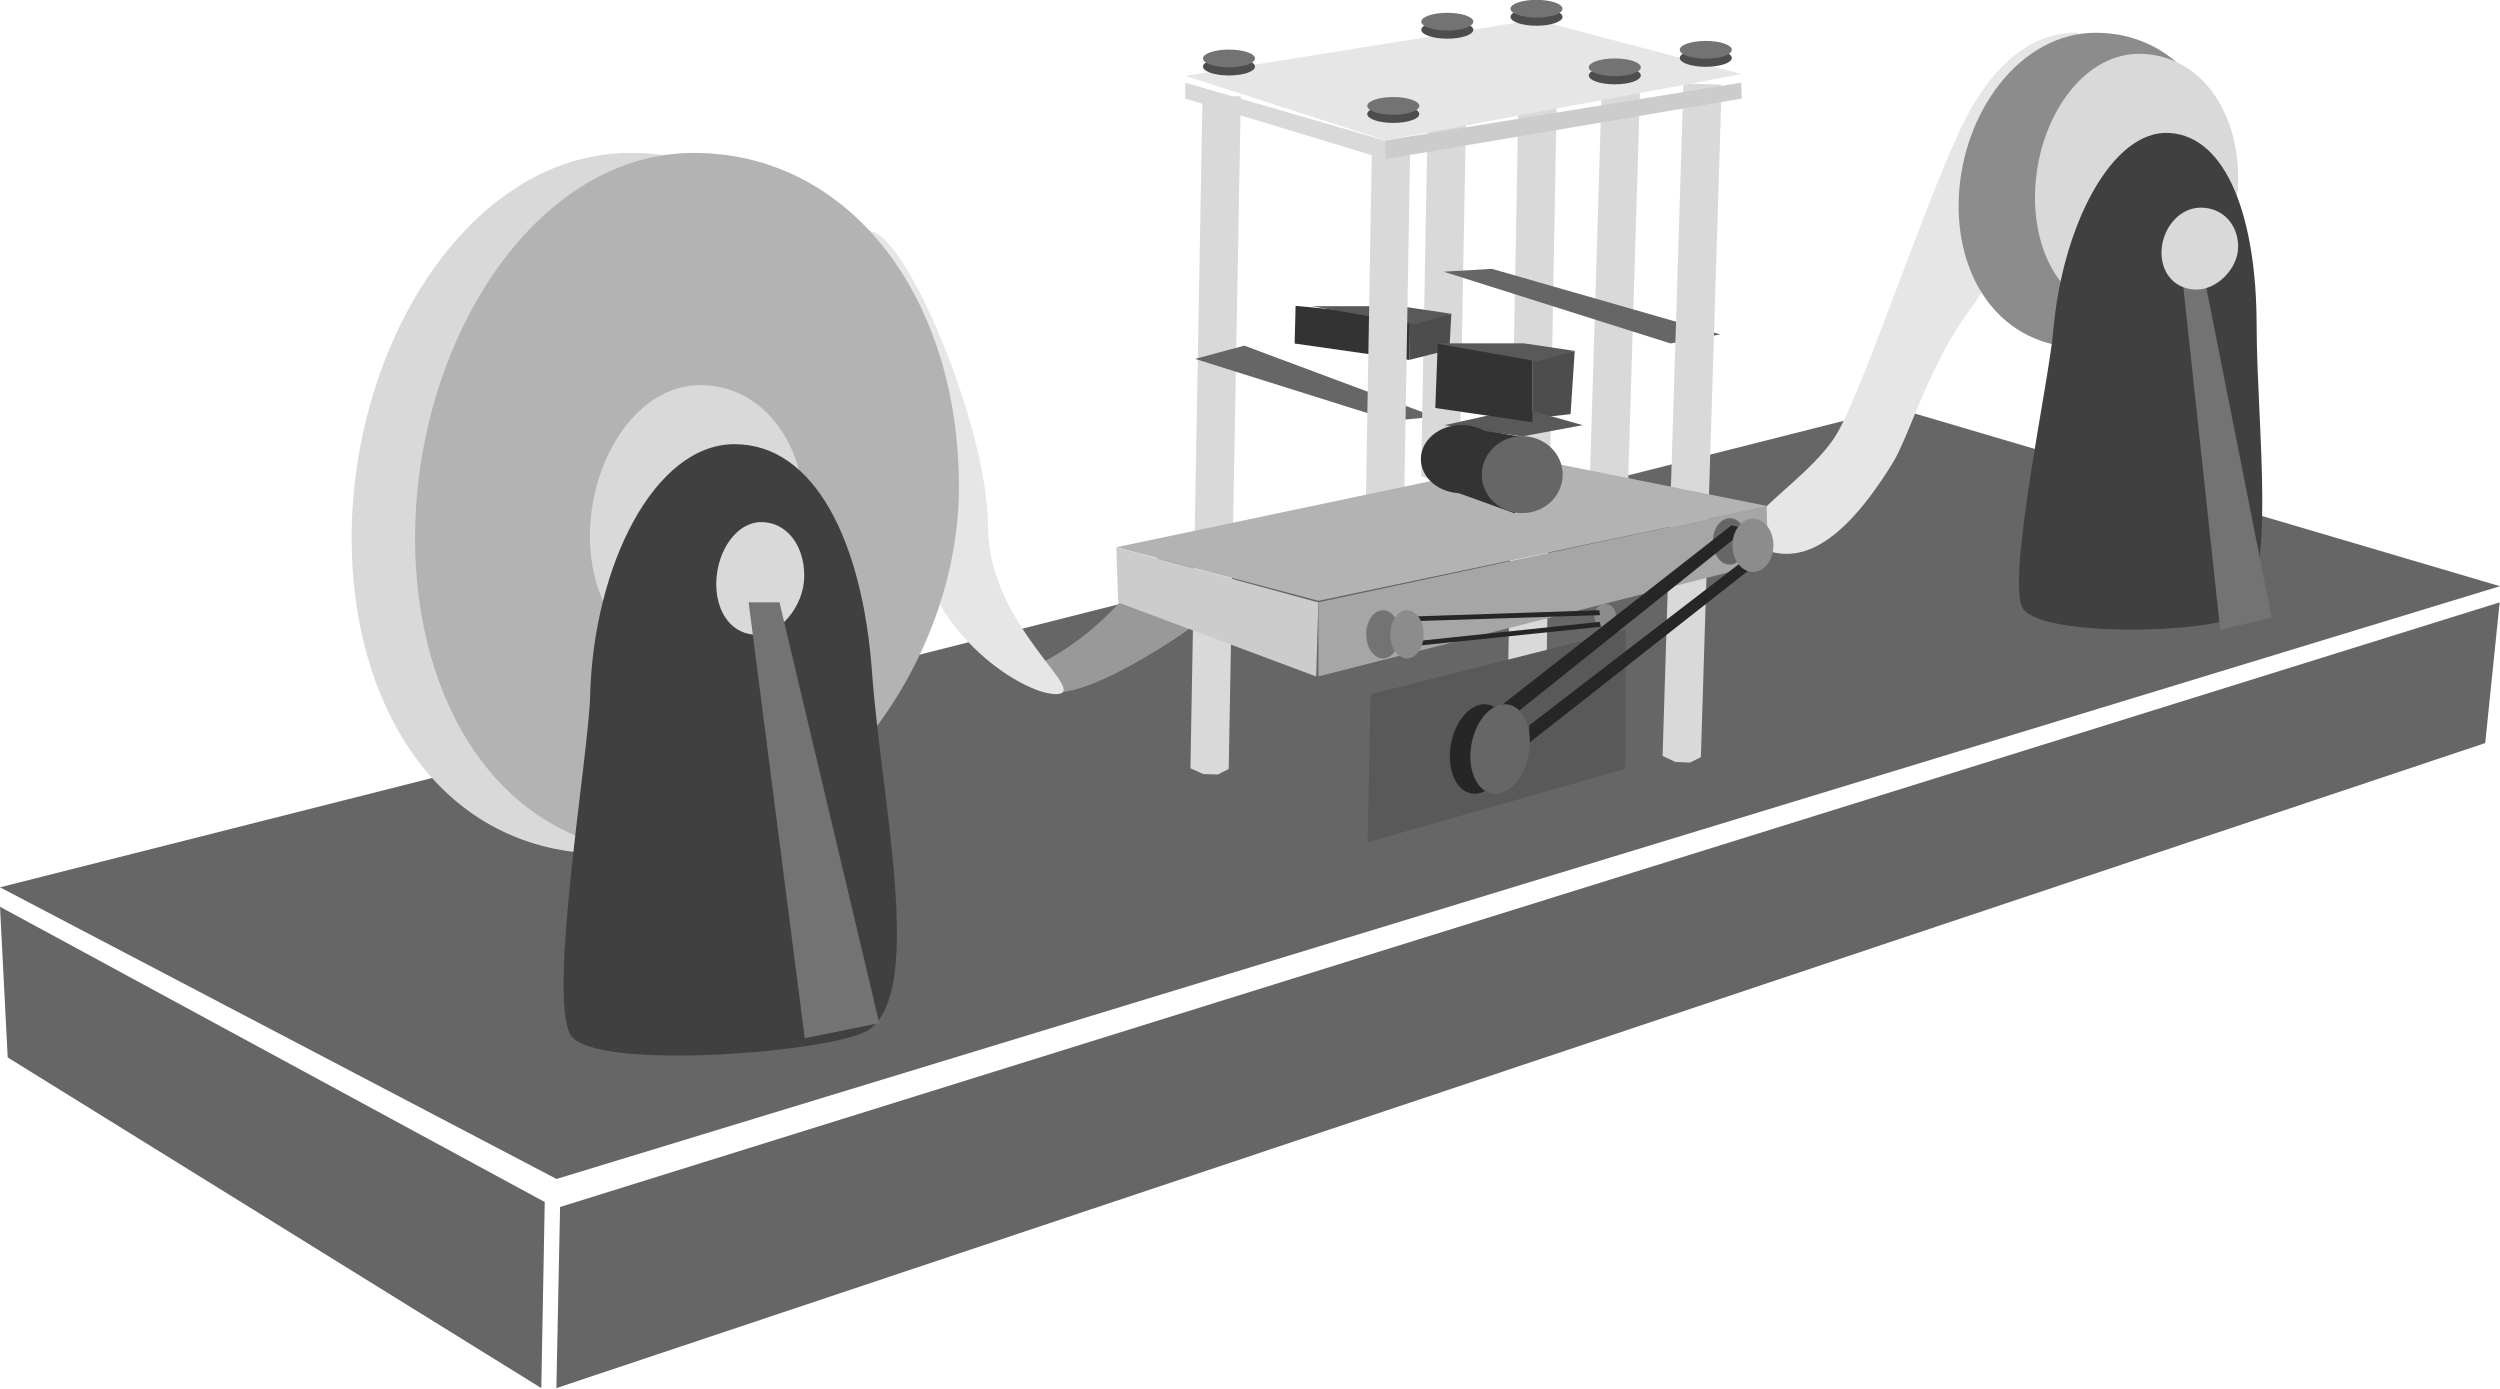 <?xml version="1.0" encoding="UTF-8" standalone="no"?>
<!DOCTYPE svg PUBLIC "-//W3C//DTD SVG 1.1//EN" "http://www.w3.org/Graphics/SVG/1.1/DTD/svg11.dtd">
<svg width="100%" height="100%" viewBox="0 0 4593 2551" version="1.1" xmlns="http://www.w3.org/2000/svg" xmlns:xlink="http://www.w3.org/1999/xlink" xml:space="preserve" xmlns:serif="http://www.serif.com/" style="fill-rule:evenodd;clip-rule:evenodd;stroke-linejoin:round;stroke-miterlimit:2;">
    <g transform="matrix(1,0,0,1,-63.872,-412.988)">
        <g>
            <g id="base">
                <g transform="matrix(0.982,0,0,1.382,193.343,-854.386)">
                    <path d="M3413.98,1459.13L-131.86,2096.64L909.367,2484.34L4545.26,1696.34L3413.98,1459.13Z" style="fill:rgb(102,102,102);"/>
                </g>
                <path d="M4656.27,1519.61L1092.84,2630.44L1086.06,2963.2L4629.71,1778.15L4656.27,1519.61Z" style="fill:rgb(102,102,102);"/>
                <path d="M1064.67,2621.33L63.872,2078.89L78.028,2355.74L1058.35,2963.2L1064.67,2621.33Z" style="fill:rgb(102,102,102);"/>
            </g>
            <g id="v" transform="matrix(0.64,0,0,0.518,898.291,808.669)">
                <ellipse cx="3303.99" cy="1420.5" rx="31.052" ry="42.585" style="fill:rgb(140,140,140);"/>
            </g>
            <g transform="matrix(0.553,0.863,-0.889,0.57,2230.72,-1018.66)">
                <path d="M2011.67,1229.05C2078.3,1229.05 2135.36,1177.23 2135.36,1345.54C2135.36,1513.86 2109.53,1598.14 2042.91,1598.14C1976.28,1598.14 2044.69,1679.81 2044.69,1511.49C2044.69,1343.17 1945.04,1229.05 2011.67,1229.05Z" style="fill:rgb(153,153,153);"/>
            </g>
            <g transform="matrix(1,0,0,1.084,-108.197,-80.955)">
                <path d="M1769.12,847.419C1835.75,847.419 1987.32,1180.4 1987.32,1348.71C1987.32,1517.03 2178.8,1632.07 2112.17,1632.07C2045.54,1632.07 1858.48,1515.29 1858.48,1346.98C1858.48,1178.66 1702.49,847.419 1769.12,847.419Z" style="fill:rgb(230,230,230);"/>
            </g>
            <g transform="matrix(1,0,0,1.084,1703.71,-365.492)">
                <path d="M2174.16,773.585C2218.45,773.585 2033.09,1178.56 1984.9,1236.18C1904.66,1332.14 1869.32,1455.17 1837.2,1503.22C1722.15,1675.26 1641.01,1670.36 1581.84,1641.41C1522.98,1612.61 1676.69,1537.91 1731.96,1457.61C1778.42,1390.12 1885.42,1090.2 1958.64,943.223C2039.58,780.743 2139.18,773.585 2174.16,773.585Z" style="fill:rgb(230,230,230);"/>
            </g>
            <g id="left-circle" serif:id="left circle">
                <g transform="matrix(1.242,0,0,1.188,-508.974,-194.576)">
                    <path d="M1393.81,747.876C1622.43,747.876 1785.89,968.329 1785.89,1264.35C1785.89,1560.36 1552.16,1850.75 1324.43,1830.48C1091.58,1809.76 973.49,1574.76 981.743,1319.22C991.299,1023.35 1165.18,747.876 1393.81,747.876Z" style="fill:rgb(217,217,217);"/>
                </g>
                <g transform="matrix(1.242,0,0,1.188,-392.436,-194.576)">
                    <path d="M1393.81,747.876C1622.43,747.876 1785.89,968.329 1785.89,1264.35C1785.89,1560.36 1552.16,1850.75 1324.43,1830.48C1091.58,1809.76 973.49,1574.76 981.743,1319.22C991.299,1023.35 1165.18,747.876 1393.81,747.876Z" style="fill:rgb(179,179,179);"/>
                </g>
                <g transform="matrix(0.491,0,0,0.465,665.896,772.791)">
                    <path d="M1393.81,747.876C1622.43,747.876 1785.89,968.329 1785.89,1264.35C1785.89,1560.36 1552.16,1850.75 1324.43,1830.48C1091.58,1809.76 973.49,1574.76 981.743,1319.22C991.299,1023.35 1165.18,747.876 1393.81,747.876Z" style="fill:rgb(217,217,217);"/>
                </g>
                <g transform="matrix(0.644,0,0,0.81,515.782,623.253)">
                    <path d="M1393.81,747.876C1622.43,747.876 1759.02,969.1 1785.89,1264.35C1812.63,1558.18 1936.58,1987.79 1777.06,2076.04C1685.27,2126.82 982.416,2172.63 924.823,2086.15C861.774,1991.47 977.43,1452.77 981.743,1319.22C991.299,1023.35 1165.18,747.876 1393.81,747.876Z" style="fill:rgb(64,64,64);"/>
                </g>
                <g transform="matrix(0.201,0,0,0.191,1182.52,1229.34)">
                    <path d="M1393.81,747.876C1622.43,747.876 1785.89,968.329 1785.89,1264.35C1785.89,1560.36 1552.16,1850.75 1324.43,1830.48C1091.58,1809.76 973.49,1574.76 981.743,1319.22C991.299,1023.35 1165.18,747.876 1393.81,747.876Z" style="fill:rgb(217,217,217);"/>
                </g>
                <path d="M1495.96,1519.61L1439.26,1519.61L1542.34,2320.36L1679.28,2292.65L1495.96,1519.61Z" style="fill:rgb(115,115,115);"/>
            </g>
            <g id="right-circle" serif:id="right circle">
                <g transform="matrix(0.612,0,0,0.534,3061.61,73.79)">
                    <path d="M1393.81,747.876C1622.43,747.876 1785.89,968.329 1785.89,1264.35C1785.89,1560.36 1552.16,1850.75 1324.43,1830.48C1091.58,1809.76 973.49,1574.76 981.743,1319.22C991.299,1023.35 1165.18,747.876 1393.81,747.876Z" style="fill:rgb(140,140,140);"/>
                </g>
                <g transform="matrix(0.464,0,0,0.443,3347.2,180.558)">
                    <path d="M1393.81,747.876C1622.43,747.876 1785.89,968.329 1785.89,1264.35C1785.89,1560.36 1552.16,1850.75 1324.43,1830.48C1091.58,1809.76 973.49,1574.76 981.743,1319.22C991.299,1023.35 1165.18,747.876 1393.81,747.876Z" style="fill:rgb(217,217,217);"/>
                </g>
                <g transform="matrix(0.462,0.029,-0.041,0.66,3436.49,123.238)">
                    <path d="M1393.81,747.876C1622.43,747.876 1759.02,969.1 1785.89,1264.35C1812.63,1558.18 1936.58,1987.79 1777.06,2076.04C1685.27,2126.82 982.416,2172.63 924.823,2086.15C861.774,1991.47 977.43,1452.77 981.743,1319.22C991.299,1023.35 1165.18,747.876 1393.81,747.876Z" style="fill:rgb(64,64,64);"/>
                </g>
                <g transform="matrix(0.69,0,0,0.826,3078.64,-346.237)">
                    <path d="M1495.96,1519.61L1439.26,1519.61L1542.34,2320.36L1679.28,2292.65L1495.96,1519.61Z" style="fill:rgb(115,115,115);"/>
                </g>
                <g transform="matrix(0.175,0,0,0.139,3863.24,690.505)">
                    <path d="M1393.81,747.876C1622.43,747.876 1785.89,968.329 1785.89,1264.35C1785.89,1560.36 1552.16,1850.75 1324.43,1830.48C1091.58,1809.76 973.49,1574.76 981.743,1319.22C991.299,1023.35 1165.18,747.876 1393.81,747.876Z" style="fill:rgb(217,217,217);"/>
                </g>
            </g>
            <g transform="matrix(1,0.018,-0.018,1,-5.861,-46.899)">
                <path d="M2360.07,594.511L2289.72,594.511L2289.72,1830.12L2313.47,1840.29L2340.4,1840.69L2360.07,1830.12L2360.07,594.511Z" style="fill:rgb(217,217,217);"/>
            </g>
            <g transform="matrix(0.923,0.385,-0.385,0.923,628.306,-871.773)">
                <path d="M2700.84,1094.76L2327.77,1108.97L2253.72,1166.25L2631.2,1131.99L2700.84,1094.76Z" style="fill:rgb(102,102,102);"/>
            </g>
            <g transform="matrix(1,0.018,-0.012,0.65,406.936,57.252)">
                <path d="M2360.07,594.511L2289.72,594.511L2289.72,1830.12L2313.47,1840.29L2340.4,1840.69L2360.07,1830.12L2360.07,594.511Z" style="fill:rgb(217,217,217);"/>
            </g>
            <g transform="matrix(1,0,0,1,-226.704,-68.206)">
                <path d="M2956.98,1057.66L2879.38,1074.16L2880.9,1142.12L2953.42,1123.75L2956.98,1057.66Z" style="fill:rgb(77,77,77);"/>
                <g transform="matrix(1.254,0,0,0.679,-730.34,335.382)">
                    <path d="M2879.38,1071.84L2712.27,1042.39L2710.85,1144.25L2879.38,1188.69L2879.38,1071.84Z" style="fill:rgb(51,51,51);"/>
                </g>
                <g transform="matrix(1,0,0,1,8.118,-144.945)">
                    <path d="M2948.86,1202.61L2855.23,1188.69L2692.69,1188.69L2881.15,1221.97L2948.86,1202.61Z" style="fill:rgb(89,89,89);"/>
                </g>
            </g>
            <g transform="matrix(1,0.018,-0.011,0.645,301.324,247.1)">
                <path d="M2360.07,594.511L2289.72,594.511L2289.72,1830.12L2313.47,1840.29L2340.4,1840.69L2360.07,1830.12L2360.07,594.511Z" style="fill:rgb(217,217,217);"/>
            </g>
            <g transform="matrix(1,0.031,-0.02,0.659,729.014,103.107)">
                <path d="M2360.07,594.511L2289.72,594.511L2289.72,1830.12L2313.47,1840.29L2340.4,1840.69L2360.07,1830.12L2360.07,594.511Z" style="fill:rgb(217,217,217);"/>
            </g>
            <g transform="matrix(1,0.018,-0.018,1,576.435,-150.889)">
                <path d="M2360.07,594.511L2289.72,594.511L2289.72,1830.12L2313.47,1840.29L2340.4,1840.69L2360.07,1830.12L2360.07,594.511Z" style="fill:rgb(217,217,217);"/>
            </g>
            <g transform="matrix(0.986,0.411,-0.412,0.988,987.372,-1147.29)">
                <path d="M2716.56,1071.05L2310.24,1118.06L2235.72,1154.44L2643.29,1118.28L2716.56,1071.05Z" style="fill:rgb(102,102,102);"/>
            </g>
            <g transform="matrix(1,0.031,-0.031,1,885.374,-99.225)">
                <path d="M2360.07,594.511L2289.72,594.511L2289.72,1830.12L2313.47,1840.29L2340.4,1840.69L2360.07,1830.12L2360.07,594.511Z" style="fill:rgb(217,217,217);"/>
            </g>
            <g id="box">
                <g transform="matrix(0.953,0.303,-0.303,0.953,562.967,-632.619)">
                    <path d="M2484.64,1468.63L2100.34,1484.51L2134.2,1580.01L2522.18,1599.42L2484.64,1468.63Z" style="fill:rgb(204,204,204);"/>
                </g>
                <path d="M3309.54,1342.92L2486.04,1519.61L2486.04,1655.63L3312.19,1446.04L3309.54,1342.92Z" style="fill:rgb(166,166,166);"/>
                <path d="M2882.26,1256.85L2114.98,1418.34L2486.04,1516.75L3312.19,1342.92L2882.26,1256.85Z" style="fill:rgb(179,179,179);"/>
            </g>
            <path d="M3050.74,1570.33L2581.85,1688.5L2576.32,1960.39L3049.82,1825.71L3050.74,1570.33Z" style="fill:rgb(89,89,89);"/>
            <path d="M2956.98,1057.66L2879.38,1074.16L2879.38,1181.55L2949.34,1173.86L2956.98,1057.66Z" style="fill:rgb(77,77,77);"/>
            <g id="box-top" serif:id="box top" transform="matrix(0.837,0,0,0.424,471.362,-49.037)">
                <g transform="matrix(0.953,0.303,-0.303,0.953,562.967,-632.619)">
                    <path d="M2601.7,1618.49L2109.23,1512.49L2130.14,1578.29L2627.86,1695.64L2601.7,1618.49Z" style="fill:rgb(217,217,217);"/>
                </g>
                <path d="M3335.18,1447.7L2553.77,1697.89L2553.77,1779.33L3336.2,1516.75L3335.18,1447.7Z" style="fill:rgb(204,204,204);"/>
                <path d="M2883.58,1174.64L2114.98,1418.34L2553.77,1697.89L3336.2,1410.6L2883.58,1174.64Z" style="fill:rgb(230,230,230);"/>
                <g transform="matrix(1.194,0,0,2.357,-563.034,115.561)">
                    <g transform="matrix(1,0,0,1,-3.33,17.009)">
                        <ellipse cx="2326.43" cy="518.709" rx="47.814" ry="16.305" style="fill:rgb(77,77,77);"/>
                    </g>
                    <g transform="matrix(1,0,0,1,-3.33,2.009)">
                        <ellipse cx="2326.43" cy="518.709" rx="47.814" ry="16.305" style="fill:rgb(115,115,115);"/>
                    </g>
                </g>
                <g transform="matrix(1.194,0,0,2.357,-202.429,321.196)">
                    <g transform="matrix(1,0,0,1,-3.33,17.009)">
                        <ellipse cx="2326.43" cy="518.709" rx="47.814" ry="16.305" style="fill:rgb(77,77,77);"/>
                    </g>
                    <g transform="matrix(1,0,0,1,-3.33,2.009)">
                        <ellipse cx="2326.43" cy="518.709" rx="47.814" ry="16.305" style="fill:rgb(115,115,115);"/>
                    </g>
                </g>
                <g transform="matrix(1.194,0,0,2.357,283.816,153.987)">
                    <g transform="matrix(1,0,0,1,-3.33,17.009)">
                        <ellipse cx="2326.43" cy="518.709" rx="47.814" ry="16.305" style="fill:rgb(77,77,77);"/>
                    </g>
                    <g transform="matrix(1,0,0,1,-3.33,2.009)">
                        <ellipse cx="2326.43" cy="518.709" rx="47.814" ry="16.305" style="fill:rgb(115,115,115);"/>
                    </g>
                </g>
                <g transform="matrix(1.194,0,0,2.357,483.528,78.045)">
                    <g transform="matrix(1,0,0,1,-3.33,17.009)">
                        <ellipse cx="2326.43" cy="518.709" rx="47.814" ry="16.305" style="fill:rgb(77,77,77);"/>
                    </g>
                    <g transform="matrix(1,0,0,1,-3.33,2.009)">
                        <ellipse cx="2326.43" cy="518.709" rx="47.814" ry="16.305" style="fill:rgb(115,115,115);"/>
                    </g>
                </g>
                <g transform="matrix(1.194,0,0,2.357,111.963,-99.89)">
                    <g transform="matrix(1,0,0,1,-3.33,17.009)">
                        <ellipse cx="2326.43" cy="518.709" rx="47.814" ry="16.305" style="fill:rgb(77,77,77);"/>
                    </g>
                    <g transform="matrix(1,0,0,1,-3.33,2.009)">
                        <ellipse cx="2326.43" cy="518.709" rx="47.814" ry="16.305" style="fill:rgb(115,115,115);"/>
                    </g>
                </g>
                <g transform="matrix(1.194,0,0,2.357,-83.797,-43.79)">
                    <g transform="matrix(1,0,0,1,-3.33,17.009)">
                        <ellipse cx="2326.43" cy="518.709" rx="47.814" ry="16.305" style="fill:rgb(77,77,77);"/>
                    </g>
                    <g transform="matrix(1,0,0,1,-3.33,2.009)">
                        <ellipse cx="2326.43" cy="518.709" rx="47.814" ry="16.305" style="fill:rgb(115,115,115);"/>
                    </g>
                </g>
            </g>
            <path d="M2891.14,1221.86L2742.72,1194.1L2713.59,1308.07L2846.93,1356.21L2891.14,1221.86Z" style="fill:rgb(51,51,51);"/>
            <path d="M2971.7,1194.1L2859.79,1162.56L2717.44,1194.1L2859.79,1214.82L2971.7,1194.1Z" style="fill:rgb(89,89,89);"/>
            <g transform="matrix(1.095,0,0,0.994,-430.348,-39.407)">
                <ellipse cx="2903.51" cy="1303.68" rx="68.248" ry="63.101" style="fill:rgb(51,51,51);"/>
            </g>
            <g transform="matrix(1.089,0,0,1.12,-301.405,-175.1)">
                <ellipse cx="2903.51" cy="1303.68" rx="68.248" ry="63.101" style="fill:rgb(102,102,102);"/>
            </g>
            <path d="M2879.38,1071.84L2705.28,1043.75L2700.81,1162.56L2879.38,1188.69L2879.38,1071.84Z" style="fill:rgb(51,51,51);"/>
            <g transform="matrix(1,0,0,1,-62.103,-12.822)">
                <ellipse cx="3303.99" cy="1420.5" rx="31.052" ry="42.585" style="fill:rgb(102,102,102);"/>
            </g>
            <path d="M3265.28,1444.23L2873.41,1745.55L2873.41,1777.7L3290.68,1449.67L3265.28,1444.23Z" style="fill:rgb(38,38,38);"/>
            <g transform="matrix(1.101,0,0,1.12,-350.112,-239.36)">
                <path d="M3265.28,1444.23L2873.41,1745.55L2873.41,1777.7L3290.68,1449.67L3265.28,1444.23Z" style="fill:rgb(38,38,38);"/>
            </g>
            <g transform="matrix(0.841,0.159,-0.221,1.171,789.798,-772.38)">
                <ellipse cx="2842.43" cy="1801.44" rx="62.354" ry="69.707" style="fill:rgb(38,38,38);"/>
            </g>
            <g transform="matrix(0.841,0.159,-0.221,1.171,827.481,-772.38)">
                <ellipse cx="2842.43" cy="1801.44" rx="62.354" ry="69.707" style="fill:rgb(102,102,102);"/>
            </g>
            <g transform="matrix(1,0,0,1,8.118,-144.945)">
                <path d="M2948.86,1202.61L2855.23,1188.69L2692.69,1188.69L2881.15,1221.97L2948.86,1202.61Z" style="fill:rgb(89,89,89);"/>
            </g>
            <g transform="matrix(1.212,0,0,1.151,-720.021,-220.255)">
                <ellipse cx="3303.99" cy="1420.5" rx="31.052" ry="42.585" style="fill:rgb(140,140,140);"/>
            </g>
            <g transform="matrix(0.989,0,0,1.04,-663.077,101.059)">
                <ellipse cx="3303.99" cy="1420.5" rx="31.052" ry="42.585" style="fill:rgb(115,115,115);"/>
            </g>
            <path d="M3001.85,1534.06L2647.64,1546.03L2654.58,1554.34L3003.51,1543.15L3001.85,1534.06Z" style="fill:rgb(38,38,38);"/>
            <g transform="matrix(0.998,-0.071,0.071,0.998,-102.034,237.625)">
                <path d="M3001.85,1534.06L2647.64,1546.03L2654.58,1554.34L3003.51,1543.15L3001.85,1534.06Z" style="fill:rgb(38,38,38);"/>
            </g>
            <g transform="matrix(0.989,0,0,1.04,-618.852,101.059)">
                <ellipse cx="3303.99" cy="1420.5" rx="31.052" ry="42.585" style="fill:rgb(140,140,140);"/>
            </g>
        </g>
    </g>
</svg>
